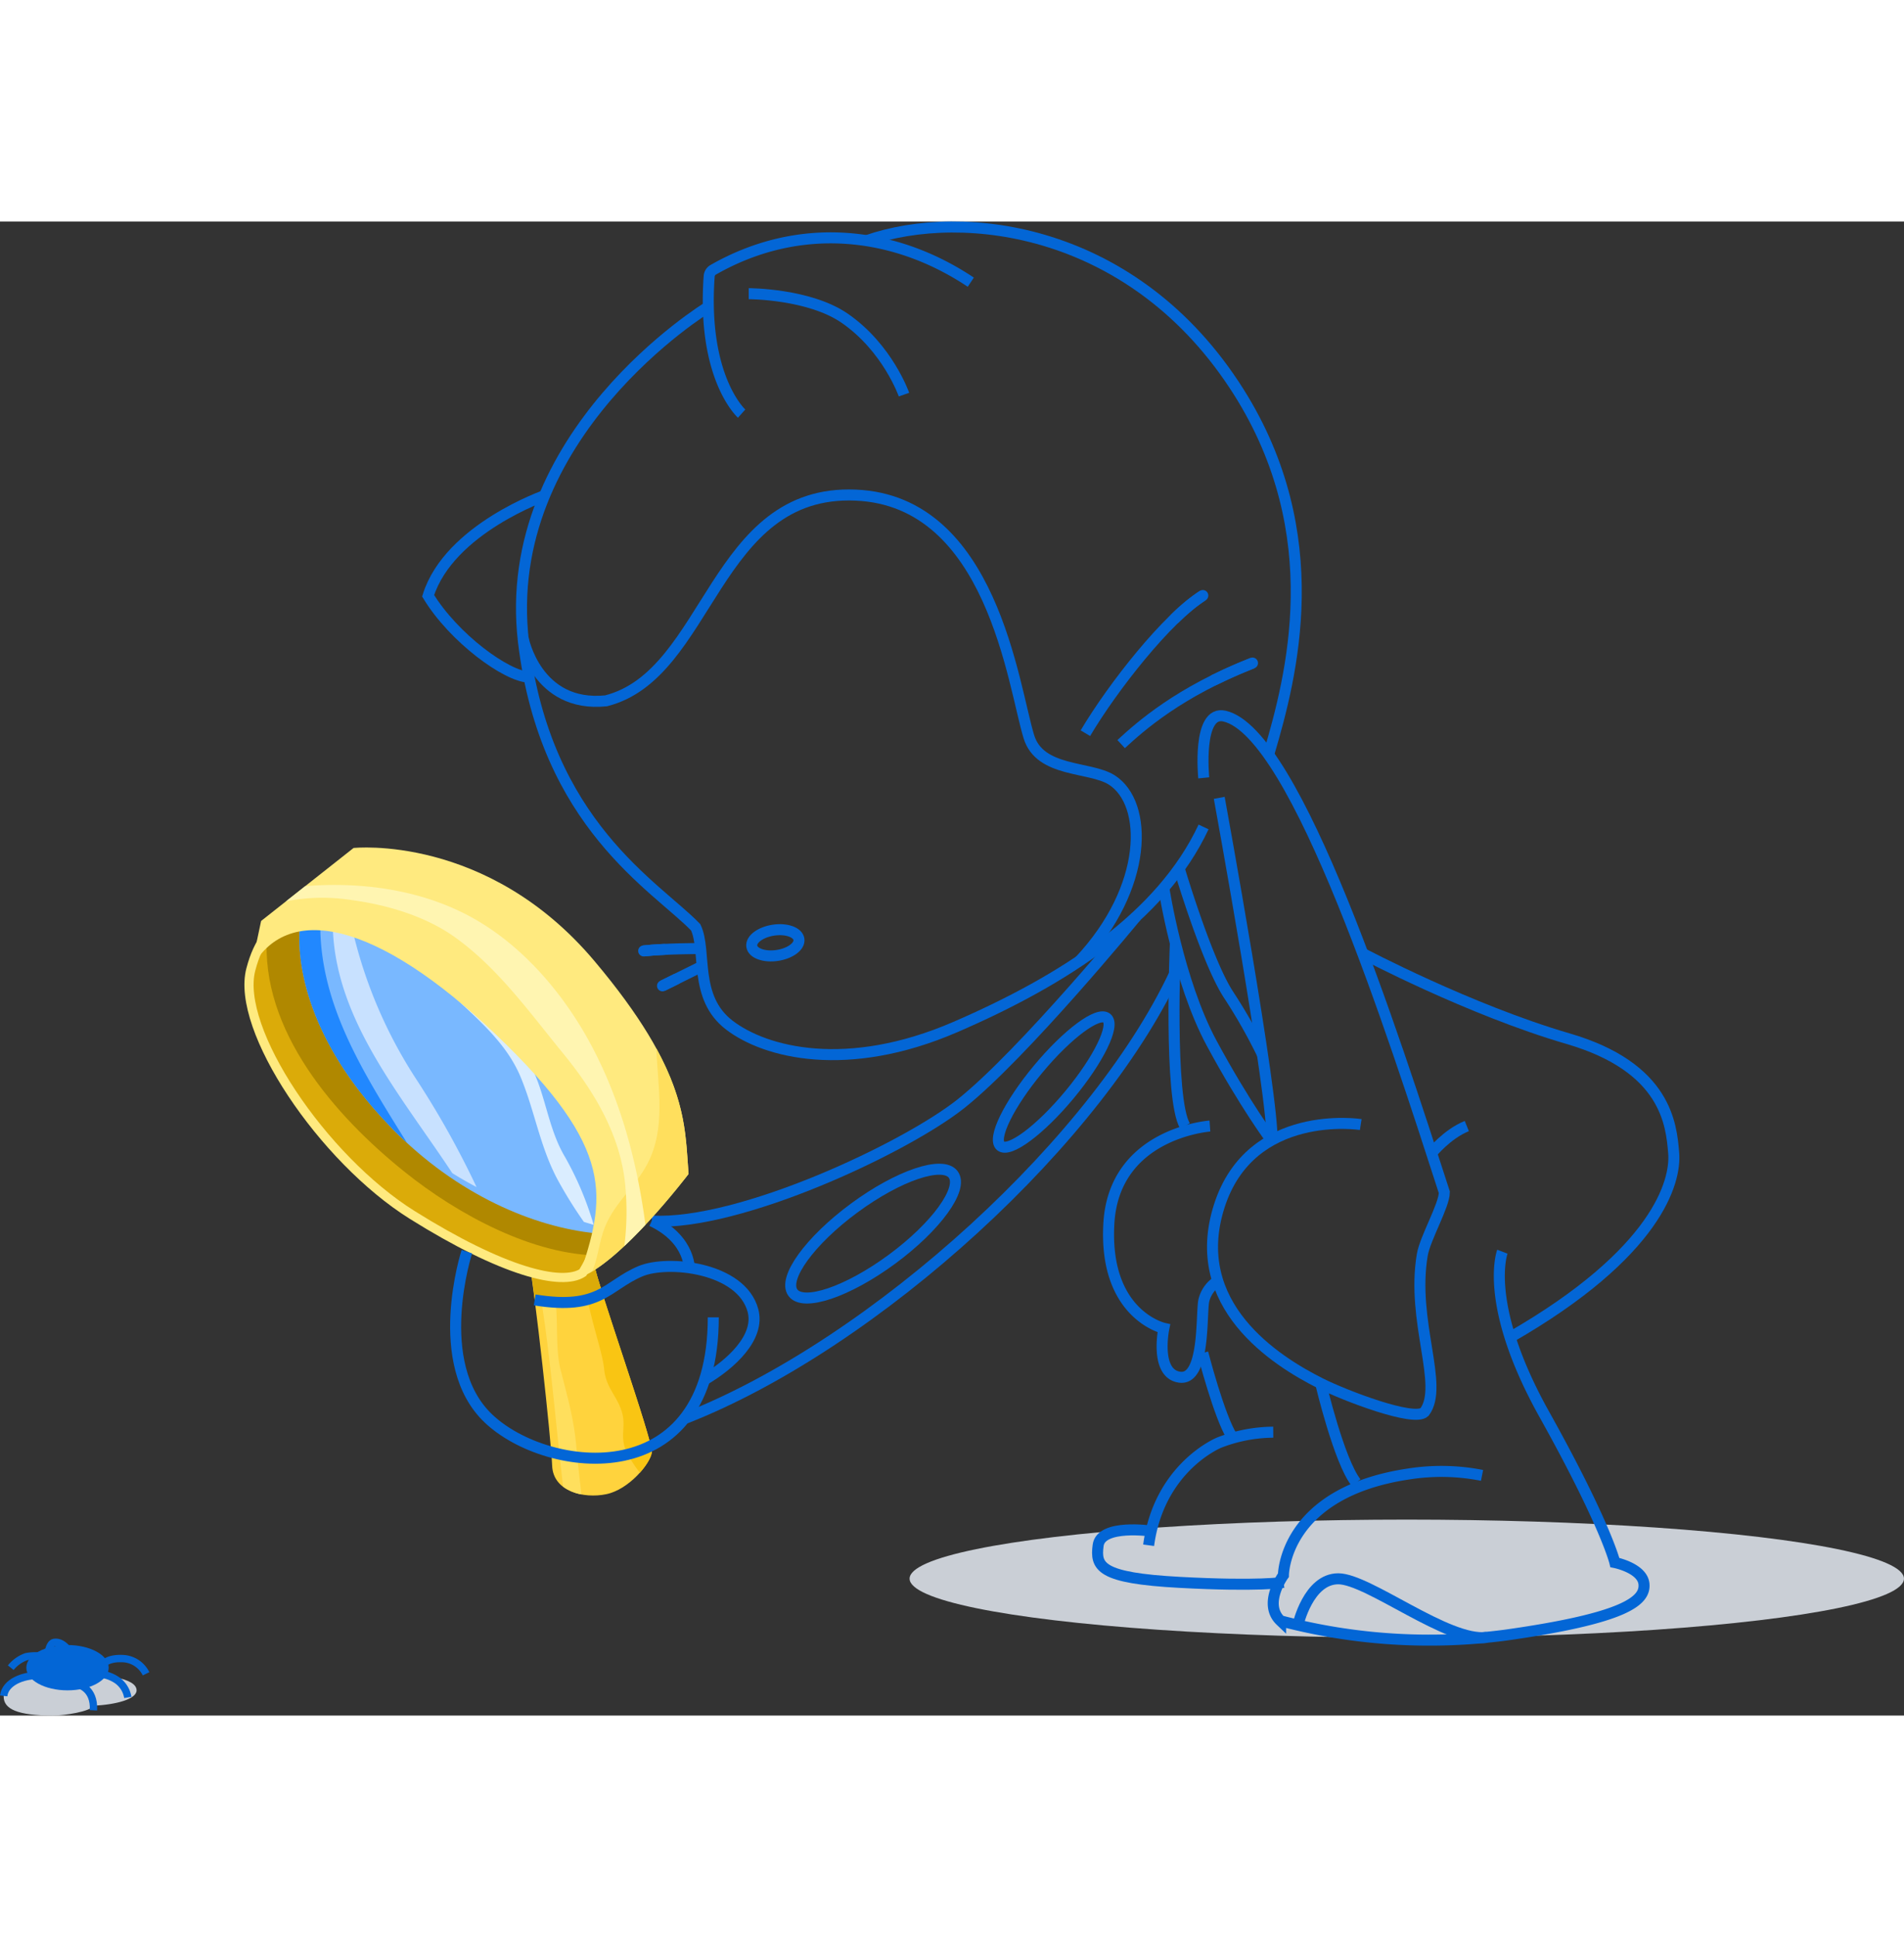 <svg xmlns="http://www.w3.org/2000/svg" width="400" viewBox="0 0 518.6 406.73"><rect x="0" y="0" width="518.6" height="406.73" fill="#333333" stroke="none"/><g data-name="Layer 2"><g id="Layer_5" data-name="Layer 5"><ellipse cx="383.17" cy="369.46" fill="#cacfd6" rx="135.42" ry="16.07"/><path fill="#cacfd6" d="M37.2,399.86c0,2.37-5.37,3.88-11.75,4.2-.8,1.61-8,2.67-11,2.67C4.83,406.73,1,405,1,401.56s7.82-6.2,17.46-6.2S37.2,396.44,37.2,399.86Z"/><path fill="#ffd33d" d="M143.92,281.81c1.81,9.57,6.21,49.92,6.47,56.9s8.53,9.05,14.74,7.76,12-8.33,12.4-11.38-14.89-45.84-15.83-51.72S143.92,281.81,143.92,281.81Z"/><path fill="#f9c513" d="M161.7,283.37a2.85,2.85,0,0,0-1.25-1.89c-3.72,7.66,3.41,23.7,4.1,30.94.5,5.19,3.64,7.34,4.91,11.94,1,3.66-.55,6.28.94,10a31.71,31.71,0,0,0,3.88,6.26c1.86-2.07,3.09-4.19,3.25-5.54C177.89,332,162.64,289.25,161.7,283.37Z"/><path fill="#ffdf5d" d="M153.38,344.41a11.86,11.86,0,0,0,5,2.12c-.48-4.14-1-8.27-1.35-12.43-.64-7.93-2.45-14.05-4.37-21.63-2.28-9.06,1.28-22.79-5.76-29.84a2.45,2.45,0,0,1-.72-1.33l-.92.2C149.47,302.17,150.89,323.38,153.38,344.41Z"/><path fill="#dbab09" d="M159,293a19.71,19.71,0,0,0,4.63-2.76,69.71,69.71,0,0,1-1.91-6.91c-.95-5.89-17.78-1.56-17.78-1.56.45,2.37,1.06,6.62,1.72,11.77C150,293.59,154.58,294.86,159,293Z"/><path fill="#dbab09" stroke="#ffea7f" stroke-miterlimit="10" stroke-width="2.5" d="M83.21,191.25c-1.41.23-10.64-3.83-14.89,12.37s19.51,51.52,43.93,66.81c24.66,15.43,40.79,19.51,46.48,15.73,5.1-8.31,4.88-14,4.88-14s-34-14.65-51.68-30.48C93.52,225.21,83.21,191.25,83.21,191.25Z"/><path fill="#b08800" d="M110.23,258.74c14.48,11.6,35.06,22.76,53.38,22.74,3.62-6.92,0-9.34,0-9.34s-34-14.65-51.68-30.48c-18.41-16.45-28.72-50.41-28.72-50.41-1,.17-6.12-1.9-10.47,3C70.82,220.26,91.37,243.62,110.23,258.74Z"/><path fill="none" stroke="#0366d6" stroke-miterlimit="10" stroke-width="3" d="M192.9,23.26s-57.09,34.68-50.3,91.31c6,49.64,36.15,66.44,46.89,77.58,3.08,6.49-.7,19.08,9.17,26.63s32.14,13.23,61.56.51,56.06-29.82,67.6-54.47"/><path fill="none" stroke="#0366d6" stroke-miterlimit="10" stroke-width="3" d="M202,52.3s-10.83-9.67-8.84-37.39a2.22,2.22,0,0,1,1.1-1.76c23.2-13.26,49-10.74,70.16,3.37"/><path fill="none" stroke="#0366d6" stroke-miterlimit="10" stroke-width="3" d="M236.06,5.22C262.59-4,309.23,1.88,337.36,46.34c24.65,39,14.43,77.55,8.32,98.32"/><path fill="none" stroke="#0366d6" stroke-miterlimit="10" stroke-width="3" d="M203.93,19.65s16.43,0,26.13,6.68c11.74,8.09,16.16,20.8,16.16,20.8"/><path fill="none" stroke="#0366d6" stroke-miterlimit="10" stroke-width="3" d="M148.76,74.46s-26.39,9.14-32.15,27.43c7,11.53,21.41,22,27.49,22.16"/><path fill="none" stroke="#0366d6" stroke-miterlimit="10" stroke-width="3" d="M142.48,113.44s3.61,19,22.59,17.05c28.31-7.16,29.24-57.72,68.06-56,37.09,1.62,42.8,51.75,47.11,65.77,3,9.78,16.49,8,22.51,11.73,10.11,6.35,10.11,29.3-8.74,49.35"/><path fill="none" stroke="#0366d6" stroke-miterlimit="10" stroke-width="3" d="M332.09,156.9s15,82.09,14.35,93.44"/><path fill="none" stroke="#0366d6" stroke-miterlimit="10" stroke-width="3" d="M370.63,245.84s-29.95-4.67-38.54,22.2,15.19,42.07,27.64,48.29c6.55,3.28,25.37,10.51,28.26,7.79,5.43-7.16-3.68-24.71-.59-42.84.78-4.54,6-13.45,6-17-13.88-42.95-40.28-125.12-59.87-129.63-7.52-1.73-5.66,16.81-5.66,16.81"/><path fill="none" stroke="#0366d6" stroke-miterlimit="10" stroke-width="3" d="M317,181.44s3.88,25.34,13.06,42.32,16.43,26.58,16.43,26.58"/><path fill="none" stroke="#0366d6" stroke-miterlimit="10" stroke-width="3" d="M321.17,176.08s7.46,25.2,13.42,34.37a145.35,145.35,0,0,1,9.29,16.36"/><path fill="none" stroke="#0366d6" stroke-miterlimit="10" stroke-width="3" d="M320.14,196.63s-1.83,42.27,2.64,49.62"/><path fill="none" stroke="#0366d6" stroke-miterlimit="10" stroke-width="3" d="M329.55,246.25s-26.16,1.83-27.53,26.61S317,301.31,317,301.31s-2.57,12.39,4.33,13.31,5.8-16.72,6.54-20.77a8.56,8.56,0,0,1,3.88-5.43"/><path fill="none" stroke="#0366d6" stroke-miterlimit="10" stroke-width="3" d="M371.09,199.22s29.15,15.41,56,23.24,28.14,23.45,28.78,31.15-4.43,27.15-44.56,50.17"/><path fill="none" stroke="#0366d6" stroke-miterlimit="10" stroke-width="3" d="M327.61,308s4.5,17.47,8,22.9"/><path fill="none" stroke="#0366d6" stroke-miterlimit="10" stroke-width="3" d="M359.73,316.33s5,21.14,9.64,27"/><path fill="none" stroke="#0366d6" stroke-miterlimit="10" stroke-width="3" d="M346.8,329.59a41.34,41.34,0,0,0-14.71,2.83s-16.35,6.6-19.23,27.95"/><path fill="none" stroke="#0366d6" stroke-miterlimit="10" stroke-width="3" d="M313.56,356.51s-13.67-2-14.45,3.86.47,8.93,22.17,10.1,28.29,0,28.29,0"/><path fill="none" stroke="#0366d6" stroke-miterlimit="10" stroke-width="3" d="M403.67,341.35a57.23,57.23,0,0,0-19.94-.39c-34.16,5.05-34.16,27.56-34.16,27.56s-5.69,7.77-.77,12.43a159,159,0,0,0,61.33,3.88c33-4.66,38-9.45,37.65-13.85s-7.93-5.9-7.93-5.9-2.4-10.22-19.23-40.36-11.41-44.27-11.41-44.27"/><path fill="none" stroke="#0366d6" stroke-miterlimit="10" stroke-width="3" d="M353.51,382.15s2.8-12.65,11-12.65,29.87,17.38,40.49,15.95"/><path fill="none" stroke="#0366d6" stroke-miterlimit="10" stroke-width="3" d="M309.49,189.18s-30.69,37.39-47.69,50.94c-15.05,12-60.2,33.28-84.27,32"/><path fill="none" stroke="#0366d6" stroke-miterlimit="10" stroke-width="3" d="M187.77,285.77s.78-8.41-10.24-13.69"/><path fill="none" stroke="#0366d6" stroke-miterlimit="10" stroke-width="3" d="M191.91,315.31c7.18-4.25,15.13-11.53,13.18-18.83-3.16-11.8-23.24-13.83-30.65-10.71-9.22,3.89-10.83,10.72-28.8,7.81"/><path fill="none" stroke="#0366d6" stroke-miterlimit="10" stroke-width="3" d="M127.16,280.45s-9.9,30.5,5.92,45.45c16.14,15.27,61.21,20.63,61.2-27.57"/><path fill="none" stroke="#0366d6" stroke-miterlimit="10" stroke-width="3" d="M175.32,198.57c5.76-.65,15.5-.65,15.5-.65"/><line x1="180.45" x2="190.82" y1="208.08" y2="202.95" fill="none" stroke="#0366d6" stroke-miterlimit="10" stroke-width="3"/><path fill="none" stroke="#0366d6" stroke-miterlimit="10" stroke-width="3" d="M295.63,139.3c7.55-12.7,22.25-31.34,32-37.48"/><path fill="none" stroke="#0366d6" stroke-miterlimit="10" stroke-width="3" d="M305.37,142.27c5.29-4.87,15.8-14.22,35.78-22.06"/><path fill="none" stroke="#0366d6" stroke-miterlimit="10" stroke-width="3" d="M186.69,325.8c51.66-20.24,113.43-76.49,134.25-123.21"/><ellipse cx="237.8" cy="275.53" fill="none" stroke="#0366d6" stroke-miterlimit="10" stroke-width="3" rx="27.12" ry="8.66" transform="translate(-117.06 194.69) rotate(-36.37)"/><ellipse cx="287" cy="234.24" fill="none" stroke="#0366d6" stroke-miterlimit="10" stroke-width="3" rx="22.62" ry="5.51" transform="translate(-76.62 305.08) rotate(-50.24)"/><ellipse cx="211.18" cy="196.36" fill="none" stroke="#0366d6" stroke-miterlimit="10" stroke-width="3" rx="6.49" ry="3.48" transform="translate(-26.64 33.29) rotate(-8.48)"/><path fill="#79b8ff" d="M81.8,191.48S77.29,216.79,106.89,247c17.77,18.13,38.66,26.73,55.18,28.42,2.36-10.8,8.36-32.57-41.26-70C98.2,188.35,81.8,191.48,81.8,191.48Z"/><path fill="#c8e1ff" d="M113.34,233.44a126.89,126.89,0,0,1-17.09-39.58,50.66,50.66,0,0,0-5.58-1.08c1,25,18.7,45.33,32.52,66.28,2.2,1.39,4.4,2.63,6.61,3.8A243.42,243.42,0,0,0,113.34,233.44Z"/><path fill="#2188ff" d="M87.23,191.32a24.34,24.34,0,0,0-5.43.16s-4.51,25.3,25.09,55.51c1.29,1.32,2.61,2.57,3.93,3.79C99.22,232.1,87.16,213.47,87.23,191.32Z"/><path fill="#daedff" d="M153.93,254.73c-5-8.36-5.32-18.19-10.2-26.44-7.84-13.25-22.34-20-29.67-33.46-1.32-.49-2.61-.93-3.83-1.28,6.64,16,24.93,23.35,31.59,39.39,3.86,9.29,5.26,19,10.11,28a119.75,119.75,0,0,0,7.1,11.4c.9.29,1.78.54,2.67.8A87.18,87.18,0,0,0,153.93,254.73Z"/><path fill="#ffea7f" d="M68.32,203.62l2.8-13.2L96.3,170.55s36.38-3.91,65.6,30.76c25.47,30.22,24.58,44.25,25.64,58,0,0-18.72,24.65-29.89,28.26,7.4-22,10.3-34.8-22.44-66.09S77.83,185.18,68.32,203.62Z"/><path fill="#ffdf5d" d="M178.75,225.08c.47,10.69,2.66,21.7-2.37,31.37-3.59,6.91-9.84,11.23-12.22,19-1.08,3.53-1.47,7.08-2.82,10.32,11.17-6.71,26.2-26.5,26.2-26.5C186.81,249.78,187,240.13,178.75,225.08Z"/><path fill="none" stroke="#0366d6" stroke-miterlimit="10" stroke-width="3" d="M389.9,253.67s4.18-5.22,9.62-7.42"/><path fill="#fff5b1" d="M159.4,221.29c-7.51-13-18.33-25.17-31.76-32.3s-29.35-9.27-44.5-8.05l-5.23,4.13a51.11,51.11,0,0,1,17.74-.36c9.76,1.31,20.25,4.38,28.34,10.19,11.72,8.42,20.29,20.47,29.33,31.5,8.06,9.83,14.91,21,16.74,33.83a74.77,74.77,0,0,1,0,18.67c2-1.84,3.91-3.81,5.74-5.78C173.39,255,168.53,237.16,159.4,221.29Z"/><path fill="none" stroke="#0366d6" stroke-linecap="round" stroke-miterlimit="10" stroke-width="3" d="M320.08,108a48.4,48.4,0,0,1,7.53-6.17"/><path fill="none" stroke="#0366d6" stroke-linecap="round" stroke-miterlimit="10" stroke-width="3" d="M330.79,124.79c3.38-1.68,6.85-3.2,10.36-4.58"/><path fill="none" stroke="#0366d6" stroke-linecap="round" stroke-miterlimit="10" stroke-width="3" d="M175.32,198.57c1.86-.2,3.72-.32,5.59-.41"/><path fill="none" stroke="#0366d6" stroke-linecap="round" stroke-miterlimit="10" stroke-width="3" d="M180.45,208.08l3.65-1.8"/><ellipse cx="18.39" cy="393.7" fill="#0366d6" rx="11.22" ry="6.17"/><path fill="none" stroke="#0366d6" stroke-miterlimit="10" stroke-width="2" d="M1,401.38c.45-3.84,5.43-5.54,9-5.53"/><path fill="none" stroke="#0366d6" stroke-miterlimit="10" stroke-width="2" d="M21.25,398.3s4.54.9,4.2,7"/><path fill="none" stroke="#0366d6" stroke-miterlimit="10" stroke-width="2" d="M26.67,395.36a10.33,10.33,0,0,1,5.14,1.7,7.12,7.12,0,0,1,3,4.74"/><path fill="none" stroke="#0366d6" stroke-miterlimit="10" stroke-width="2" d="M28.26,392.65s1.13-1.69,5.47-1.41a7.41,7.41,0,0,1,6.05,4.12"/><path fill="none" stroke="#0366d6" stroke-miterlimit="10" stroke-width="2" d="M2.93,393.7a9.52,9.52,0,0,1,4.24-3,13.51,13.51,0,0,1,5.8.2"/><path fill="none" stroke="#0366d6" stroke-miterlimit="10" stroke-width="2" d="M18.27,388.53s-1.53-2.08-3.58-1.7c-1.5.28-1.72,4-1.72,4"/></g></g></svg>